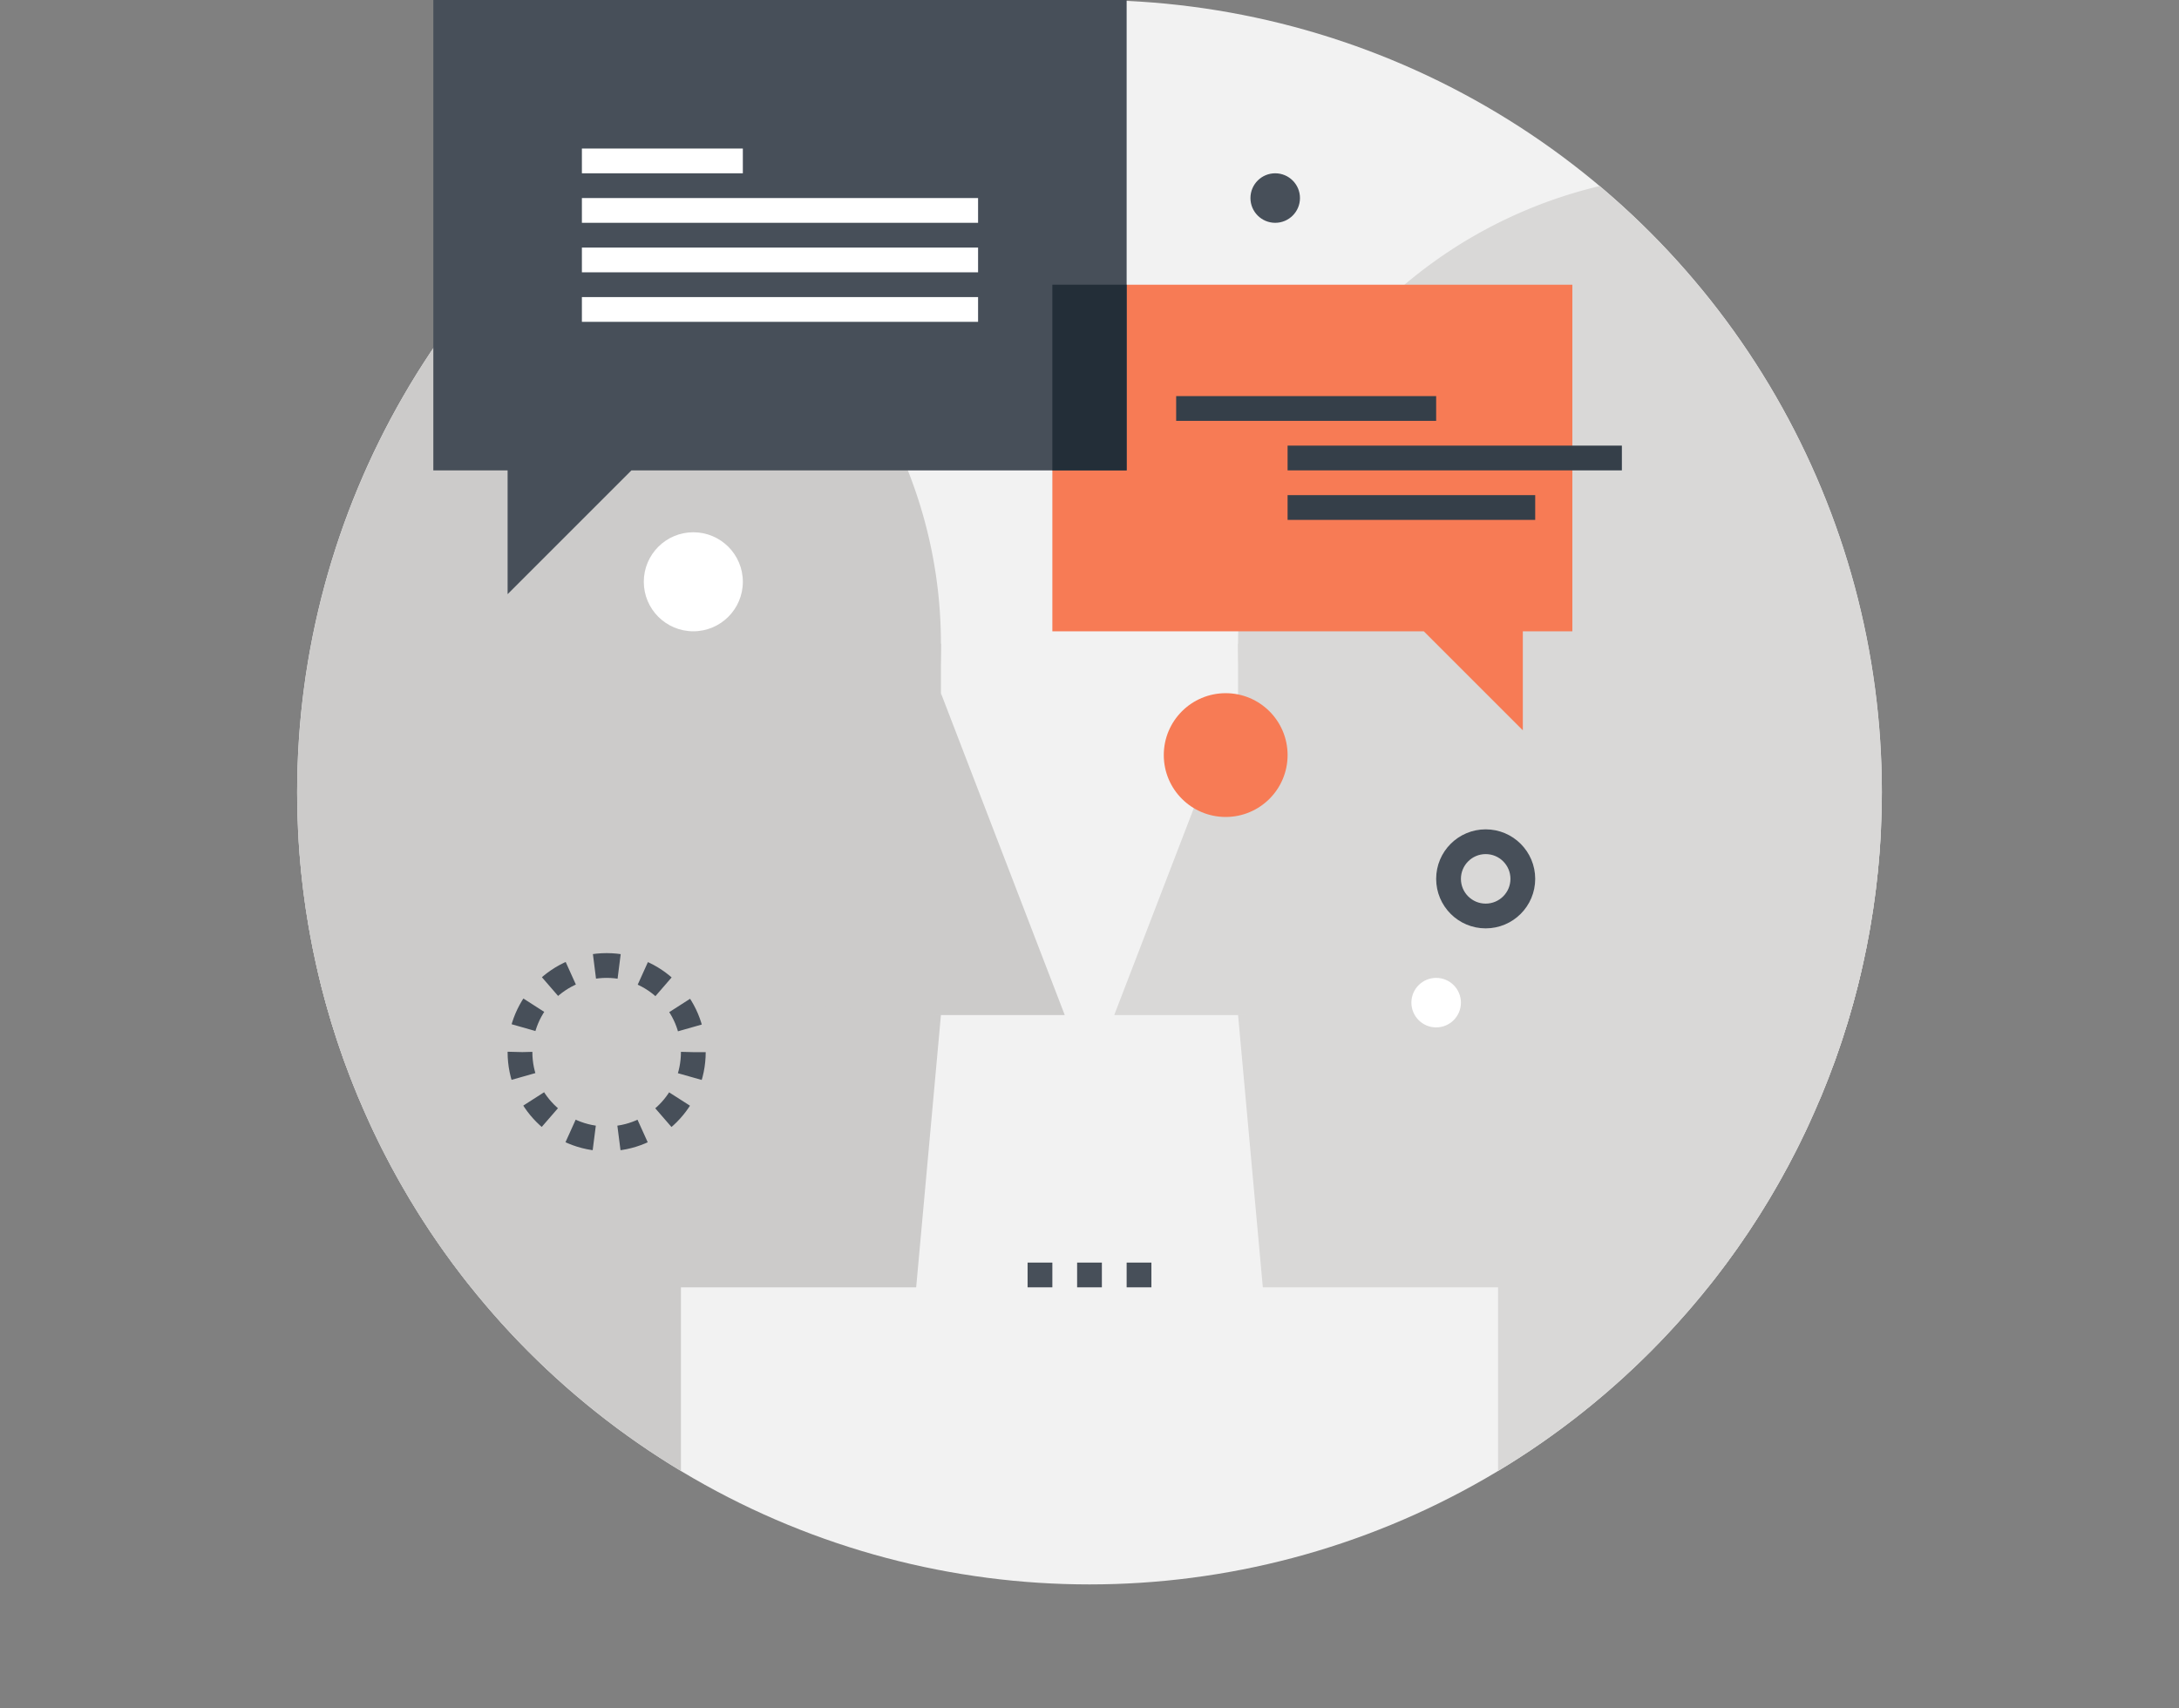 <svg xmlns="http://www.w3.org/2000/svg" xmlns:xlink="http://www.w3.org/1999/xlink" viewBox="0 0 176 138"><rect x="0" y="0" width="176" height="138" fill="#808080" stroke="none"/><defs><style>.cls-1,.cls-10,.cls-12,.cls-6,.cls-8{fill:none;}.cls-2{fill:#f2f2f2;}.cls-3{clip-path:url(#clip-path);}.cls-4{fill:#d9d8d7;}.cls-5{fill:#cccbca;}.cls-12,.cls-6{stroke:#474f59;}.cls-10,.cls-12,.cls-6,.cls-8{stroke-miterlimit:10;stroke-width:2px;}.cls-7{fill:#f77b55;}.cls-8{stroke:#353f49;}.cls-9{fill:#474f59;}.cls-10{stroke:#fff;}.cls-11{fill:#232e38;}.cls-12{stroke-dasharray:2 2;}.cls-13{fill:#fff;}</style><clipPath id="clip-path"><path class="cls-1" d="M152,64A64,64,0,1,1,88,0,64,64,0,0,1,152,64Z"/></clipPath></defs><title>iconosRecurso 4</title><g id="Capa_2" data-name="Capa 2"><g id="Layer_1" data-name="Layer 1"><circle class="cls-2" cx="88" cy="64" r="64"/><g class="cls-3"><path class="cls-4" d="M176,52a38,38,0,1,1-38-38A38,38,0,0,1,176,52Z"/><rect class="cls-4" x="100" y="52" width="20" height="30"/><polygon class="cls-4" points="104 82 90 82 100 56 104 82"/><polygon class="cls-4" points="151 104 102 104 100 82 156 78 151 104"/><polygon class="cls-4" points="169 126 121 138 121 101 162 84 169 126"/><polygon class="cls-4" points="148 97.04 163 91 174 64 148 68 148 97.04"/><path class="cls-5" d="M0,52A38,38,0,1,0,38,14,38,38,0,0,0,0,52Z"/><rect class="cls-5" x="56" y="52" width="20" height="30"/><polygon class="cls-5" points="72 82 86 82 76 56 72 82"/><polygon class="cls-5" points="25 104 74 104 76 82 20 78 25 104"/><polygon class="cls-5" points="7 126 55 138 55 101 14 84 7 126"/><polygon class="cls-5" points="28 97.04 13 91 2 64 28 68 28 97.04"/></g><line class="cls-6" x1="83" y1="103" x2="85" y2="103"/><line class="cls-6" x1="87" y1="103" x2="89" y2="103"/><line class="cls-6" x1="91" y1="103" x2="93" y2="103"/><polygon class="cls-7" points="85 23 85 51 115 51 123 59 123 51 127 51 127 23 85 23"/><line class="cls-8" x1="95" y1="33" x2="116" y2="33"/><line class="cls-8" x1="104" y1="37" x2="131" y2="37"/><line class="cls-8" x1="104" y1="41" x2="124" y2="41"/><polygon class="cls-9" points="35 0 35 38 41 38 41 48 51 38 91 38 91 0 35 0"/><line class="cls-10" x1="47" y1="25" x2="79" y2="25"/><line class="cls-10" x1="47" y1="21" x2="79" y2="21"/><line class="cls-10" x1="47" y1="17" x2="79" y2="17"/><line class="cls-10" x1="47" y1="13" x2="60" y2="13"/><rect class="cls-11" x="85" y="23" width="6" height="15"/><circle class="cls-12" cx="49" cy="85" r="7"/><circle class="cls-13" cx="116" cy="81" r="2"/><circle class="cls-9" cx="103" cy="16" r="2"/><circle class="cls-13" cx="56" cy="47" r="4"/><circle class="cls-7" cx="99" cy="61" r="5"/><circle class="cls-6" cx="120" cy="71" r="3"/></g></g></svg>